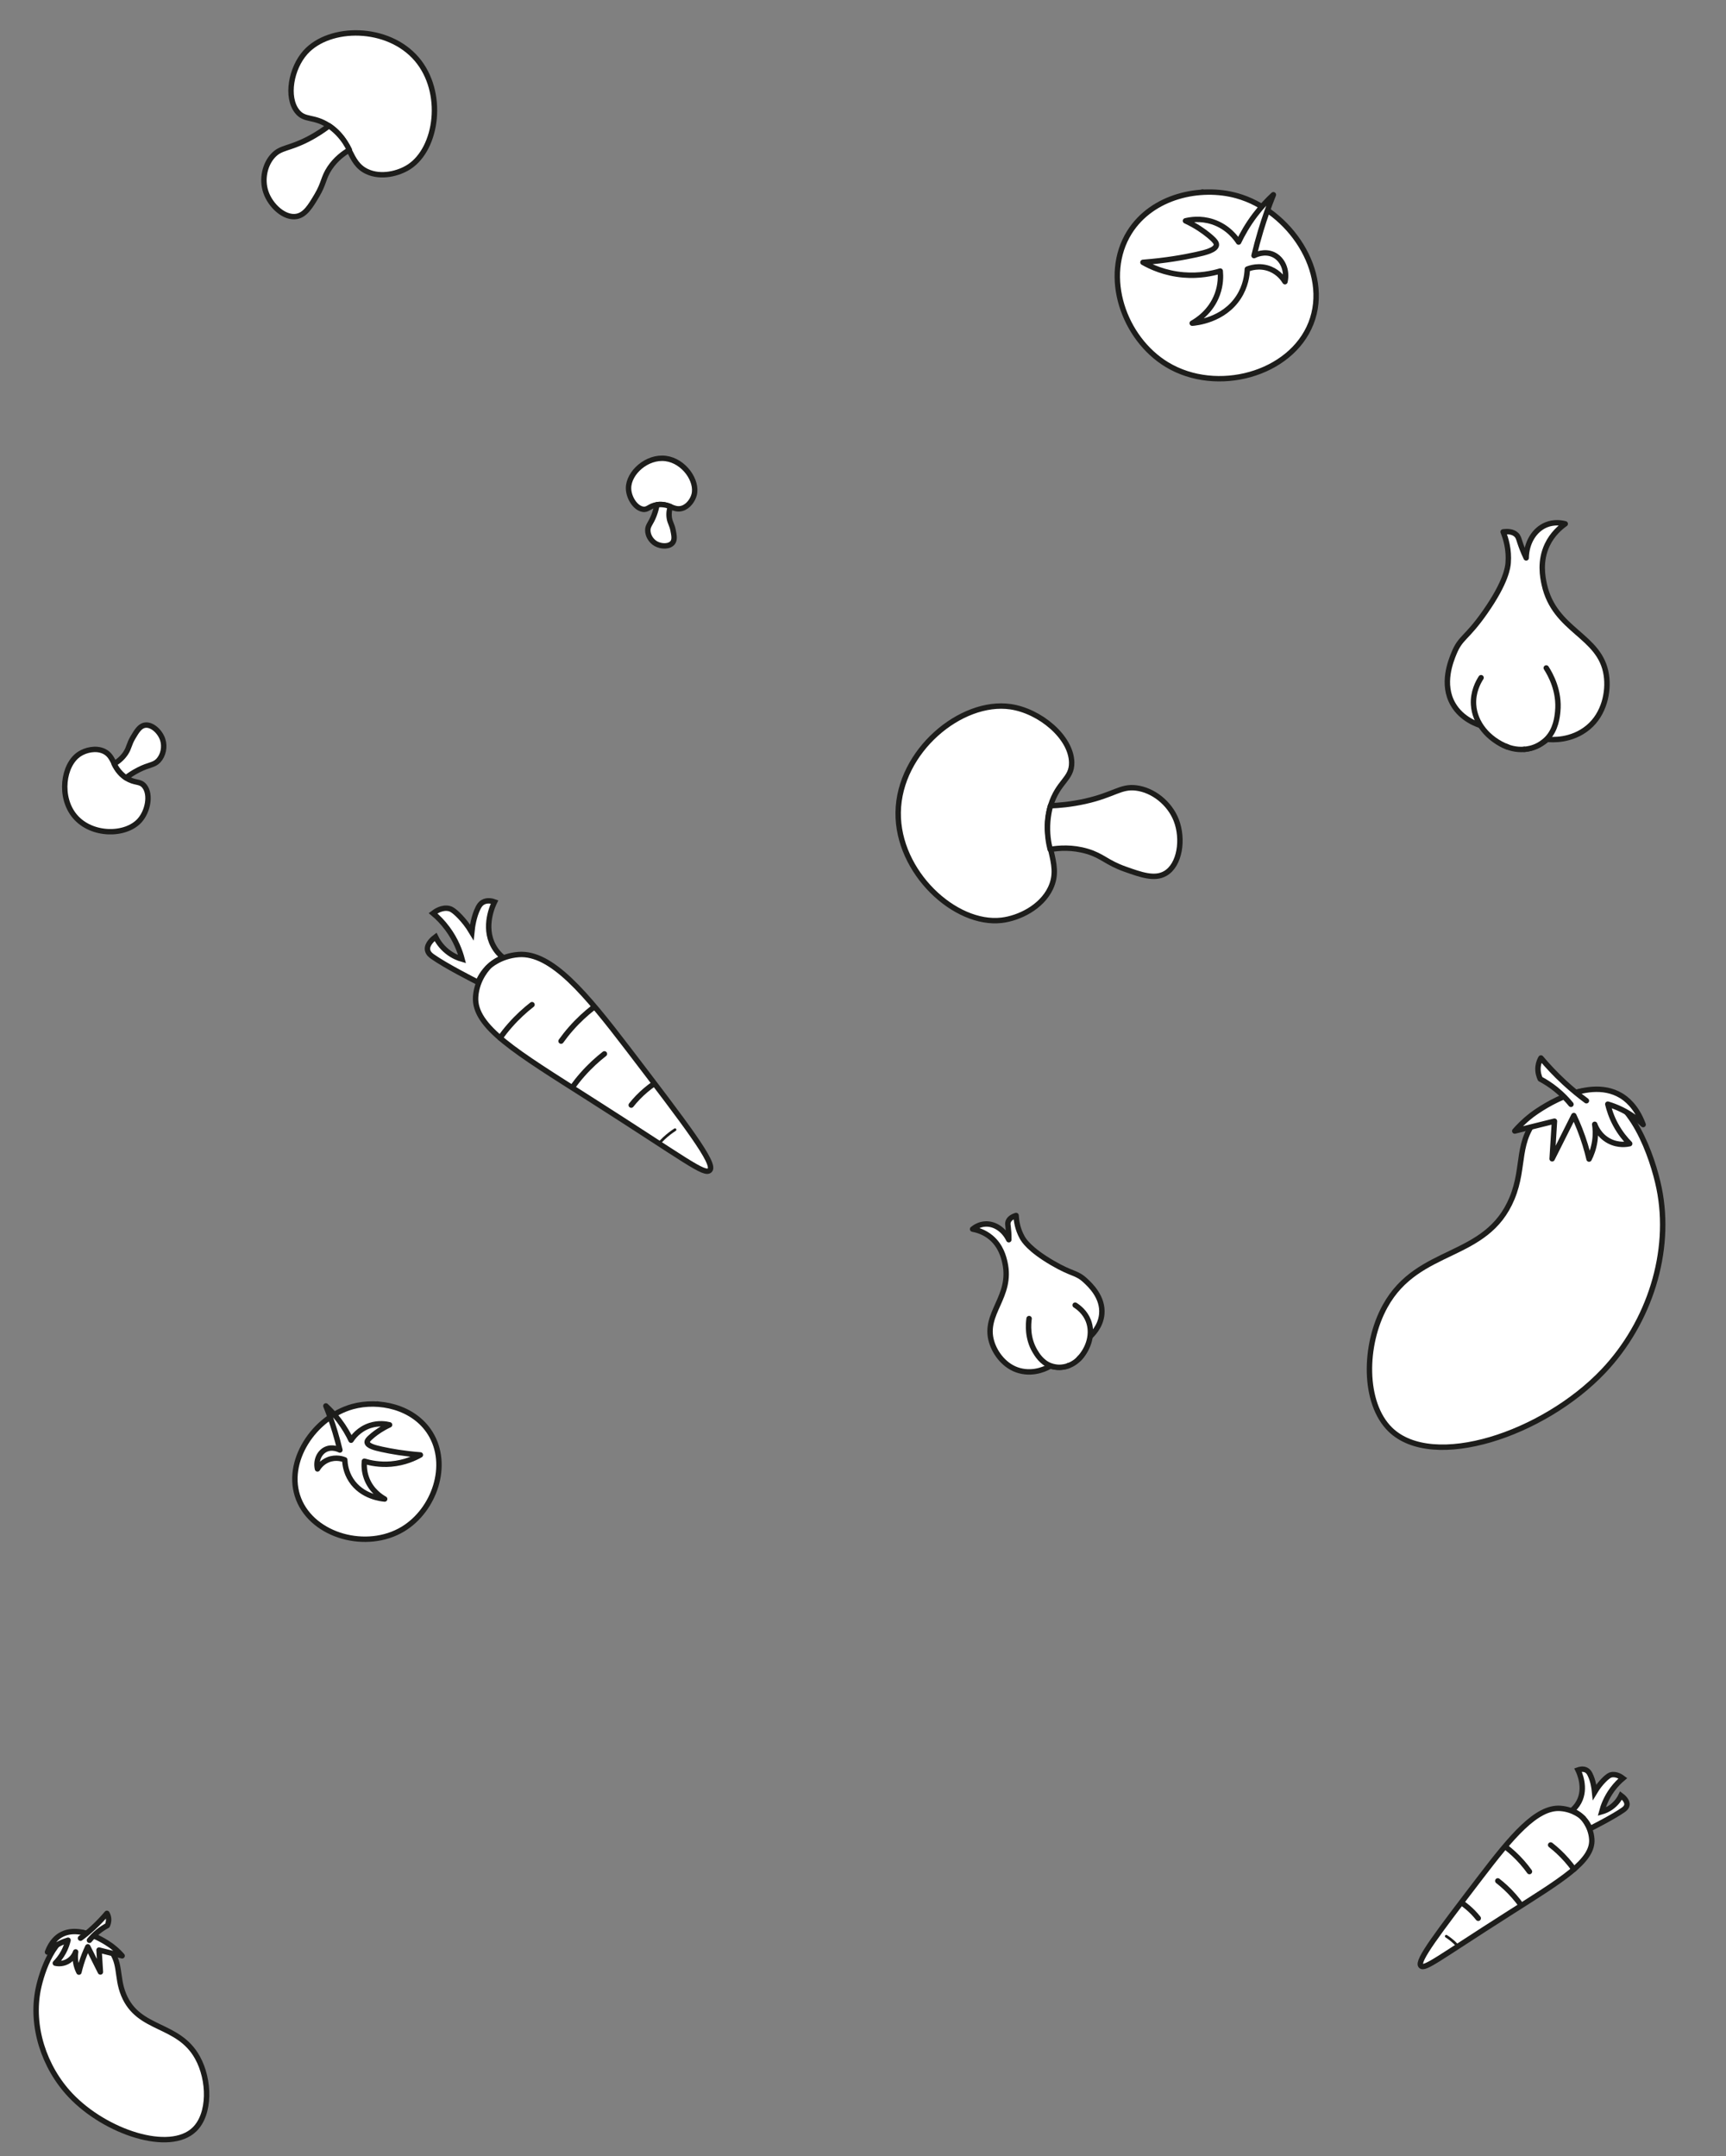 <svg width="638" height="797" viewBox="0 0 638 797" fill="none" xmlns="http://www.w3.org/2000/svg">
<rect x="0" y="0" width="638" height="797" fill="#808080" stroke="none"/>
<path d="M185.916 353.949C184.695 352.932 183.359 351.508 182.342 349.59C178.52 342.456 182.24 334.566 182.806 333.404C182.153 333.171 180.147 332.546 178.447 333.563C177.547 334.101 177.082 334.9 176.733 335.583C175.164 338.707 174.611 342.398 174.393 344.606C172.839 342.006 171.24 340.117 170.034 338.852C167.637 336.339 166.533 335.99 166.14 335.888C163.394 335.176 160.822 337.022 160.067 337.603C161.694 338.969 163.568 340.799 165.356 343.212C168.538 347.498 170.049 351.712 170.805 354.574C169.511 354.211 167.448 353.441 165.356 351.77C162.9 349.823 161.607 347.585 160.997 346.321C160.255 346.873 157.684 348.922 158.032 351.145C158.236 352.424 159.34 353.237 159.907 353.63C164.673 357.015 175.178 362.348 176.718 363.133C177.27 361.752 178.433 359.398 180.772 357.219C182.676 355.432 184.623 354.473 185.916 353.949Z" fill="white" stroke="#1D1D1B" stroke-width="2" stroke-miterlimit="10"/>
<path d="M180.787 357.219C180.787 357.219 184.841 353.368 191.685 352.86C203.861 351.944 216.619 367.39 232.166 387.733C253.802 416.067 264.627 430.219 262.375 432.573C260.428 434.593 253.918 429.071 217.854 406.113C190.987 388.997 175.047 379.61 175.817 368.436C176.297 361.505 180.801 357.233 180.801 357.233L180.787 357.219Z" fill="white" stroke="#1D1D1B" stroke-width="2" stroke-miterlimit="10"/>
<path d="M184.841 383.679C185.901 382.197 187.107 380.656 188.488 379.087C191.278 375.905 194.097 373.377 196.654 371.386" fill="white"/>
<path d="M184.841 383.679C185.901 382.197 187.107 380.656 188.488 379.087C191.278 375.905 194.097 373.377 196.654 371.386" stroke="#1D1D1B" stroke-width="2" stroke-linecap="round" stroke-linejoin="round"/>
<path d="M207.392 384.856C208.453 383.373 209.659 381.833 211.039 380.264C213.829 377.082 216.648 374.554 219.205 372.563" fill="white"/>
<path d="M207.392 384.856C208.453 383.373 209.659 381.833 211.039 380.264C213.829 377.082 216.648 374.554 219.205 372.563" stroke="#1D1D1B" stroke-width="2" stroke-linecap="round" stroke-linejoin="round"/>
<path d="M211.606 401.87C212.666 400.388 213.872 398.848 215.253 397.279C218.043 394.097 220.861 391.569 223.419 389.578" fill="white"/>
<path d="M211.606 401.87C212.666 400.388 213.872 398.848 215.253 397.279C218.043 394.097 220.861 391.569 223.419 389.578" stroke="#1D1D1B" stroke-width="2" stroke-linecap="round" stroke-linejoin="round"/>
<path d="M233.329 408.511C234.055 407.581 234.898 406.622 235.842 405.634C237.775 403.643 239.722 402.059 241.495 400.81" fill="white"/>
<path d="M233.329 408.511C234.055 407.581 234.898 406.622 235.842 405.634C237.775 403.643 239.722 402.059 241.495 400.81" stroke="#1D1D1B" stroke-width="2" stroke-linecap="round" stroke-linejoin="round"/>
<path d="M243.616 422.693C244.139 422.082 244.749 421.443 245.432 420.789C246.827 419.481 248.237 418.435 249.515 417.607" fill="white"/>
<path d="M243.616 422.693C244.139 422.082 244.749 421.443 245.432 420.789C246.827 419.481 248.237 418.435 249.515 417.607" stroke="#1D1D1B" stroke-linecap="round" stroke-linejoin="round"/>
<path d="M581.02 669.291C581.91 668.548 582.886 667.509 583.628 666.109C586.418 660.902 583.703 655.143 583.289 654.295C583.766 654.125 585.23 653.669 586.471 654.411C587.128 654.804 587.468 655.387 587.722 655.885C588.868 658.166 589.271 660.859 589.43 662.471C590.564 660.573 591.731 659.194 592.611 658.272C594.361 656.437 595.167 656.182 595.454 656.108C597.458 655.588 599.335 656.935 599.887 657.36C598.699 658.356 597.331 659.693 596.026 661.453C593.704 664.582 592.601 667.657 592.049 669.747C592.993 669.482 594.499 668.92 596.026 667.7C597.819 666.279 598.762 664.646 599.208 663.723C599.749 664.126 601.626 665.621 601.371 667.244C601.223 668.177 600.417 668.771 600.003 669.057C596.525 671.528 588.857 675.421 587.733 675.993C587.33 674.986 586.481 673.268 584.774 671.677C583.385 670.372 581.963 669.673 581.02 669.291Z" fill="white" stroke="#1D1D1B" stroke-width="2" stroke-miterlimit="10"/>
<path d="M584.763 671.677C584.763 671.677 581.804 668.866 576.809 668.495C567.922 667.827 558.61 679.101 547.262 693.948C531.471 714.629 523.57 724.959 525.213 726.677C526.635 728.151 531.386 724.121 557.709 707.364C577.318 694.871 588.952 688.02 588.39 679.864C588.04 674.806 584.753 671.688 584.753 671.688L584.763 671.677Z" fill="white" stroke="#1D1D1B" stroke-width="2" stroke-miterlimit="10"/>
<path d="M581.804 690.99C581.03 689.908 580.15 688.784 579.142 687.638C577.106 685.316 575.049 683.47 573.182 682.017" fill="white"/>
<path d="M581.804 690.99C581.03 689.908 580.15 688.784 579.142 687.638C577.106 685.316 575.049 683.47 573.182 682.017" stroke="#1D1D1B" stroke-width="2" stroke-linecap="round" stroke-linejoin="round"/>
<path d="M565.345 691.849C564.57 690.767 563.69 689.643 562.683 688.497C560.646 686.175 558.589 684.329 556.722 682.876" fill="white"/>
<path d="M565.345 691.849C564.57 690.767 563.69 689.643 562.683 688.497C560.646 686.175 558.589 684.329 556.722 682.876" stroke="#1D1D1B" stroke-width="2" stroke-linecap="round" stroke-linejoin="round"/>
<path d="M562.269 704.268C561.495 703.186 560.615 702.062 559.607 700.916C557.571 698.594 555.513 696.748 553.647 695.295" fill="white"/>
<path d="M562.269 704.268C561.495 703.186 560.615 702.062 559.607 700.916C557.571 698.594 555.513 696.748 553.647 695.295" stroke="#1D1D1B" stroke-width="2" stroke-linecap="round" stroke-linejoin="round"/>
<path d="M546.414 709.114C545.883 708.436 545.268 707.736 544.579 707.014C543.169 705.561 541.747 704.405 540.453 703.493" fill="white"/>
<path d="M546.414 709.114C545.883 708.436 545.268 707.736 544.579 707.014C543.169 705.561 541.747 704.405 540.453 703.493" stroke="#1D1D1B" stroke-width="2" stroke-linecap="round" stroke-linejoin="round"/>
<path d="M538.905 719.465C538.523 719.02 538.078 718.553 537.579 718.076C536.561 717.122 535.533 716.358 534.599 715.753" fill="white"/>
<path d="M538.905 719.465C538.523 719.02 538.078 718.553 537.579 718.076C536.561 717.122 535.533 716.358 534.599 715.753" stroke="#1D1D1B" stroke-linecap="round" stroke-linejoin="round"/>
<path d="M396.137 281.813C396.265 288.106 391.123 288.746 388.335 297.853C384.165 311.386 392.914 318.523 388.335 328.27C384.984 335.433 376.593 339.449 370.248 340.191C353.032 342.212 331.696 322.437 332.003 300.309C332.31 277.592 355.309 258.61 373.523 261.245C384.395 262.831 395.933 272.45 396.137 281.813Z" fill="white" stroke="#1D1D1B" stroke-width="2" stroke-linecap="round" stroke-linejoin="round"/>
<path d="M388.335 297.853C391.277 297.751 395.779 297.392 401.075 296.216C411.845 293.811 414.198 290.562 419.98 291.278C426.171 292.046 432.31 296.804 434.792 303.2C437.503 310.184 436.173 319.828 430.673 322.923C426.733 325.149 421.771 323.384 415.861 321.286C408.954 318.83 407.624 316.426 401.893 314.712C396.393 313.074 391.43 313.458 388.181 313.995C387.542 311.488 386.954 307.932 387.286 303.711C387.465 301.46 387.849 299.49 388.309 297.853H388.335Z" fill="white" stroke="#1D1D1B" stroke-width="2" stroke-linecap="round" stroke-linejoin="round"/>
<path d="M109.852 41.199C112.689 44.756 115.842 42.735 121.599 46.508C130.169 52.101 128.605 60.11 135.653 63.41C140.825 65.843 147.343 64.198 151.211 61.678C161.712 54.847 164.432 34 154.037 21.845C143.371 9.364 121.82 9.441 112.916 19.321C107.607 25.226 105.64 35.902 109.852 41.199Z" fill="white" stroke="#1D1D1B" stroke-width="2" stroke-linecap="round" stroke-linejoin="round"/>
<path d="M121.599 46.508C119.917 47.81 117.249 49.691 113.763 51.484C106.667 55.124 103.858 54.406 100.976 57.475C97.891 60.762 96.677 66.243 98.253 70.944C99.973 76.078 105.168 80.822 109.655 80.001C112.873 79.418 114.815 76.144 117.13 72.248C119.833 67.692 119.461 65.741 121.854 62.141C124.154 58.69 127.089 56.61 129.143 55.407C128.34 53.719 127.024 51.471 124.888 49.279C123.749 48.111 122.626 47.193 121.613 46.496L121.599 46.508Z" fill="white" stroke="#1D1D1B" stroke-width="2" stroke-linecap="round" stroke-linejoin="round"/>
<path d="M53.385 290.609C51.738 288.545 49.908 289.718 46.566 287.528C41.591 284.281 42.499 279.632 38.408 277.716C35.406 276.304 31.622 277.259 29.376 278.722C23.28 282.687 21.702 294.788 27.736 301.844C33.928 309.09 46.437 309.044 51.606 303.309C54.688 299.882 55.83 293.684 53.385 290.609Z" fill="white" stroke="#1D1D1B" stroke-width="2" stroke-linecap="round" stroke-linejoin="round"/>
<path d="M46.566 287.528C47.542 286.772 49.091 285.68 51.114 284.639C55.233 282.526 56.864 282.943 58.537 281.161C60.328 279.253 61.032 276.072 60.117 273.343C59.119 270.363 56.103 267.609 53.499 268.085C51.631 268.424 50.504 270.325 49.16 272.586C47.591 275.231 47.806 276.363 46.418 278.453C45.083 280.456 43.379 281.664 42.187 282.362C42.653 283.342 43.417 284.647 44.656 285.919C45.318 286.598 45.97 287.13 46.557 287.535L46.566 287.528Z" fill="white" stroke="#1D1D1B" stroke-width="2" stroke-linecap="round" stroke-linejoin="round"/>
<path d="M237.614 188.248C239.529 188.564 239.951 187.023 242.852 186.574C247.165 185.899 248.957 188.883 252.133 187.915C254.466 187.208 256.062 184.825 256.568 182.922C257.943 177.758 252.85 170.377 246.085 169.495C239.141 168.587 232.335 174.767 232.336 180.441C232.341 183.828 234.767 187.772 237.614 188.248Z" fill="white" stroke="#1D1D1B" stroke-width="2" stroke-linecap="round" stroke-linejoin="round"/>
<path d="M242.852 186.574C242.692 187.467 242.384 188.825 241.791 190.389C240.583 193.569 239.488 194.144 239.451 195.94C239.413 197.862 240.594 199.945 242.436 200.985C244.447 202.12 247.448 202.139 248.635 200.597C249.488 199.494 249.168 197.901 248.789 196.006C248.344 193.79 247.669 193.278 247.398 191.454C247.141 189.704 247.477 188.207 247.784 187.239C247.048 186.933 245.989 186.597 244.686 186.513C243.991 186.468 243.373 186.498 242.854 186.566L242.852 186.574Z" fill="white" stroke="#1D1D1B" stroke-width="2" stroke-linecap="round" stroke-linejoin="round"/>
<path d="M450.301 95.053C449.415 92.623 448.121 89.647 446.167 86.513C444.441 83.719 442.647 81.516 441.057 79.79C440.966 78.836 440.83 76.542 442.033 74.112C442.806 72.567 443.805 71.568 444.464 71C446.076 75.247 448.143 79.995 450.801 84.969C452.981 89.057 455.207 92.668 457.365 95.825" fill="white"/>
<path d="M450.301 95.053C449.415 92.623 448.121 89.647 446.167 86.513C444.441 83.719 442.647 81.516 441.057 79.79C440.966 78.836 440.83 76.542 442.033 74.112C442.806 72.567 443.805 71.568 444.464 71C446.076 75.247 448.143 79.995 450.801 84.969C452.981 89.057 455.207 92.668 457.365 95.825" stroke="#1D1D1B" stroke-width="2" stroke-linecap="round" stroke-linejoin="round"/>
<path d="M457.111 72.337C443.781 68.655 425.902 72.387 417.471 85.901C407.39 102.097 415.354 125.141 431.4 134.822C449.779 145.902 477.156 138.471 484.604 119.476C492.019 100.53 476.622 77.736 457.111 72.337Z" fill="white" stroke="#1D1D1B" stroke-width="2" stroke-linecap="round" stroke-linejoin="round"/>
<path d="M449.613 90.55C449.696 89.95 449.413 89.15 446.763 86.984C444.88 85.434 442.065 83.435 438.199 81.635C439.865 81.235 443.714 80.519 448.196 81.985C453.995 83.885 456.977 88.15 457.844 89.483C459.227 86.567 461.176 83.101 463.909 79.486C466.225 76.42 468.591 73.937 470.691 71.987C469.074 76.02 467.491 80.419 466.042 85.201C465.075 88.417 464.242 91.516 463.542 94.482C464.009 94.249 467.358 92.582 470.691 94.132C474.023 95.682 475.939 99.831 474.973 104.13C474.44 103.246 472.823 100.814 469.624 99.481C465.509 97.781 461.826 99.164 461.06 99.481C460.96 101.73 460.46 105.796 457.844 109.828C452.295 118.426 442.098 119.359 440.698 119.476C442.331 118.559 447.596 115.343 449.979 108.762C451.262 105.246 451.229 102.113 451.046 100.197C448.113 101.08 443.348 102.113 437.482 101.63C430.517 101.047 425.319 98.598 422.486 96.981C430.867 96.332 437.482 95.148 442.131 94.132C445.73 93.349 449.396 92.382 449.629 90.566L449.613 90.55Z" fill="white" stroke="#1D1D1B" stroke-width="2" stroke-linecap="round" stroke-linejoin="round"/>
<path d="M135.232 536.43C135.874 534.669 136.812 532.513 138.227 530.241C139.478 528.217 140.779 526.62 141.931 525.37C141.996 524.678 142.095 523.016 141.223 521.255C140.663 520.136 139.939 519.411 139.462 519C138.293 522.078 136.796 525.518 134.87 529.122C133.29 532.085 131.677 534.702 130.113 536.989" fill="white"/>
<path d="M135.232 536.43C135.874 534.669 136.812 532.513 138.227 530.241C139.478 528.217 140.779 526.62 141.931 525.37C141.996 524.678 142.095 523.016 141.223 521.255C140.663 520.136 139.939 519.411 139.462 519C138.293 522.078 136.796 525.518 134.87 529.122C133.29 532.085 131.677 534.702 130.113 536.989" stroke="#1D1D1B" stroke-width="2" stroke-linecap="round" stroke-linejoin="round"/>
<path d="M130.297 519.969C139.957 517.301 152.912 520.005 159.022 529.798C166.327 541.534 160.555 558.232 148.928 565.248C135.61 573.277 115.772 567.892 110.375 554.127C105.002 540.399 116.158 523.881 130.297 519.969Z" fill="white" stroke="#1D1D1B" stroke-width="2" stroke-linecap="round" stroke-linejoin="round"/>
<path d="M135.731 533.166C135.67 532.732 135.876 532.152 137.795 530.582C139.16 529.46 141.2 528.011 144.002 526.707C142.794 526.417 140.005 525.898 136.757 526.96C132.555 528.337 130.394 531.428 129.766 532.394C128.764 530.281 127.351 527.769 125.371 525.149C123.693 522.927 121.978 521.128 120.457 519.716C121.628 522.638 122.775 525.825 123.826 529.29C124.526 531.621 125.13 533.867 125.637 536.016C125.299 535.847 122.872 534.639 120.457 535.762C118.042 536.885 116.653 539.892 117.354 543.007C117.74 542.367 118.911 540.604 121.23 539.638C124.212 538.407 126.88 539.409 127.436 539.638C127.508 541.268 127.87 544.214 129.766 547.136C133.787 553.367 141.176 554.043 142.19 554.127C141.007 553.463 137.192 551.133 135.465 546.364C134.535 543.816 134.56 541.546 134.692 540.157C136.817 540.797 140.271 541.546 144.521 541.196C149.568 540.773 153.335 538.998 155.388 537.827C149.314 537.356 144.521 536.499 141.152 535.762C138.544 535.195 135.888 534.495 135.719 533.178L135.731 533.166Z" fill="white" stroke="#1D1D1B" stroke-width="2" stroke-linecap="round" stroke-linejoin="round"/>
<path d="M569.357 412.076C560.034 421.73 563.899 430.897 558.907 442.946C549.421 465.857 524.299 460.599 512.024 482.799C504.109 497.101 503.828 518.636 513.917 528.462C529.687 543.801 570.495 530.25 592.687 506.841C609.718 488.871 618.059 462.689 613.264 439.24C610.924 427.793 603.027 404.556 588.463 403.264C578.9 402.424 570.466 410.933 569.375 412.069L569.357 412.076Z" fill="white" stroke="#1D1D1B" stroke-width="2" stroke-miterlimit="10"/>
<path d="M565.985 412.363C563.156 414.544 561.132 416.702 559.915 418.1C564.808 416.883 569.701 415.667 574.595 414.45C574.315 419.093 574.011 423.725 573.731 428.368C576.412 423.043 579.069 417.707 581.75 412.382C582.497 413.946 583.215 415.6 583.911 417.361C585.475 421.319 586.592 425.077 587.383 428.472C588.137 426.997 589.08 424.702 589.504 421.775C589.858 419.269 589.707 417.138 589.471 415.613C589.744 416.391 591.051 419.844 594.837 421.813C598.283 423.604 601.538 422.98 602.4 422.778C600.86 421.213 598.869 418.873 597.157 415.682C595.621 412.825 594.793 410.178 594.307 408.165C595.854 408.615 597.612 409.27 599.48 410.184C602.96 411.904 605.556 413.992 607.371 415.718C604.828 408.848 600.952 406.057 599.147 404.982C586.055 397.179 567.167 411.433 565.996 412.339L565.985 412.363Z" fill="white" stroke="#1D1D1B" stroke-width="2" stroke-linecap="round" stroke-linejoin="round"/>
<path d="M580.693 408.227C579.341 406.576 577.522 404.613 575.148 402.705C573.042 401 571.045 399.774 569.337 398.864C569.006 398.146 568.275 396.397 568.55 394.177C568.73 392.765 569.236 391.714 569.594 391.093C572.007 393.96 574.909 397.092 578.334 400.24C581.145 402.828 583.862 405.033 586.402 406.903" fill="white"/>
<path d="M580.693 408.227C579.341 406.576 577.522 404.613 575.148 402.705C573.042 401 571.045 399.774 569.337 398.864C569.006 398.146 568.275 396.397 568.55 394.177C568.73 392.765 569.236 391.714 569.594 391.093C572.007 393.96 574.909 397.092 578.334 400.24C581.145 402.828 583.862 405.033 586.402 406.903" stroke="#1D1D1B" stroke-width="2" stroke-linecap="round" stroke-linejoin="round"/>
<path d="M39.656 719.487C45.077 725.101 42.83 730.43 45.732 737.436C51.248 750.757 65.855 747.7 72.992 760.608C77.593 768.924 77.757 781.444 71.891 787.158C62.722 796.077 38.995 788.198 26.091 774.587C16.189 764.138 11.339 748.915 14.127 735.281C15.488 728.626 20.079 715.115 28.547 714.363C34.108 713.875 39.011 718.823 39.646 719.483L39.656 719.487Z" fill="white" stroke="#1D1D1B" stroke-width="2" stroke-miterlimit="10"/>
<path d="M41.617 719.654C43.262 720.922 44.438 722.177 45.146 722.99C42.301 722.282 39.456 721.575 36.611 720.867C36.773 723.567 36.95 726.26 37.113 728.96C35.554 725.864 34.009 722.761 32.45 719.665C32.016 720.575 31.599 721.536 31.194 722.56C30.285 724.862 29.635 727.046 29.175 729.02C28.737 728.163 28.188 726.828 27.942 725.126C27.736 723.669 27.824 722.431 27.961 721.544C27.803 721.996 27.042 724.003 24.841 725.149C22.838 726.19 20.945 725.827 20.444 725.71C21.34 724.8 22.497 723.439 23.492 721.584C24.386 719.923 24.867 718.383 25.149 717.213C24.25 717.475 23.228 717.856 22.142 718.387C20.119 719.387 18.609 720.601 17.553 721.605C19.032 717.61 21.285 715.987 22.335 715.362C29.947 710.826 40.929 719.113 41.61 719.64L41.617 719.654Z" fill="white" stroke="#1D1D1B" stroke-width="2" stroke-linecap="round" stroke-linejoin="round"/>
<path d="M33.065 717.249C33.851 716.289 34.909 715.148 36.289 714.038C37.513 713.047 38.675 712.335 39.668 711.805C39.86 711.388 40.285 710.371 40.126 709.08C40.021 708.259 39.727 707.648 39.519 707.287C38.116 708.954 36.428 710.775 34.437 712.605C32.802 714.11 31.223 715.392 29.746 716.479" fill="white"/>
<path d="M33.065 717.249C33.851 716.289 34.909 715.148 36.289 714.038C37.513 713.047 38.675 712.335 39.668 711.805C39.86 711.388 40.285 710.371 40.126 709.08C40.021 708.259 39.727 707.648 39.519 707.287C38.116 708.954 36.428 710.775 34.437 712.605C32.802 714.11 31.223 715.392 29.746 716.479" stroke="#1D1D1B" stroke-width="2" stroke-linecap="round" stroke-linejoin="round"/>
<path d="M548.216 268.489C546.205 267.916 540.34 265.95 537.103 260.343C532.777 252.87 536.272 244.375 537.474 241.442C539.924 235.465 542.003 236.195 548.958 226.25C556.779 215.081 557.363 209.586 557.476 208.092C557.869 203.193 556.633 199.125 555.621 196.608C557.004 196.428 559.195 196.372 560.543 197.732C561.229 198.417 561.397 199.17 561.824 200.496C562.274 201.867 562.982 203.844 564.139 206.238C564.229 200.619 567.15 195.799 571.544 194.012C574.454 192.821 577.218 193.293 578.578 193.641C576.758 194.922 573.825 197.394 571.915 201.417C569.049 207.463 570.24 213.351 570.802 215.958C574.589 233.397 591.59 234.7 593.77 249.578C594.692 255.859 592.916 263.972 587.107 268.849C580.848 274.085 573.432 273.456 571.915 273.299C570.6 274.433 567.611 276.658 563.397 277.007C557.532 277.49 551.677 274.141 548.205 268.489H548.216Z" fill="white" stroke="#1D1D1B" stroke-width="2" stroke-linecap="round" stroke-linejoin="round"/>
<path d="M557.228 276.119C550.037 273.298 545.115 267.231 544.688 260.522C544.396 255.825 546.396 252.173 547.464 250.522" fill="white"/>
<path d="M557.228 276.119C550.037 273.298 545.115 267.231 544.688 260.522C544.396 255.825 546.396 252.173 547.464 250.522" stroke="#1D1D1B" stroke-width="2" stroke-linecap="round" stroke-linejoin="round"/>
<path d="M563.408 277.007C564.577 276.917 566.499 276.636 568.577 275.535C568.937 275.344 570.454 274.523 571.881 273.051C575.117 269.692 575.6 265.017 575.791 263.096C576.567 255.432 573.072 249.274 571.555 246.915" fill="white"/>
<path d="M563.408 277.007C564.577 276.917 566.499 276.636 568.577 275.535C568.937 275.344 570.454 274.523 571.881 273.051C575.117 269.692 575.6 265.017 575.791 263.096C576.567 255.432 573.072 249.274 571.555 246.915" stroke="#1D1D1B" stroke-width="2" stroke-linecap="round" stroke-linejoin="round"/>
<path d="M402.4 494.57C403.555 493.578 406.832 490.49 407.262 485.797C407.843 479.539 402.943 474.99 401.254 473.418C397.812 470.214 396.661 471.331 389.031 466.878C380.457 461.881 378.395 458.427 377.865 457.474C376.112 454.355 375.688 451.29 375.589 449.318C374.621 449.62 373.155 450.251 372.679 451.561C372.435 452.223 372.553 452.772 372.675 453.779C372.796 454.822 372.931 456.345 372.896 458.28C371.123 454.594 367.722 452.298 364.274 452.457C361.987 452.557 360.304 453.712 359.511 454.357C361.105 454.648 363.797 455.388 366.287 457.465C370.024 460.587 371.032 464.841 371.455 466.736C374.27 479.417 363.43 485.462 366.526 495.96C367.832 500.393 371.479 505.214 376.805 506.666C382.539 508.218 387.249 505.541 388.203 504.975C389.418 505.324 392.072 505.883 394.964 504.828C398.988 503.359 401.836 499.361 402.408 494.567L402.4 494.57Z" fill="white" stroke="#1D1D1B" stroke-width="2" stroke-linecap="round" stroke-linejoin="round"/>
<path d="M398.77 502.361C402.664 498.304 404.067 492.793 402.303 488.229C401.064 485.035 398.629 483.231 397.42 482.465" fill="white"/>
<path d="M398.77 502.361C402.664 498.304 404.067 492.793 402.303 488.229C401.064 485.035 398.629 483.231 397.42 482.465" stroke="#1D1D1B" stroke-width="2" stroke-linecap="round" stroke-linejoin="round"/>
<path d="M394.956 504.832C394.156 505.129 392.801 505.529 391.091 505.435C390.795 505.418 389.542 505.339 388.15 504.801C384.987 503.567 383.242 500.625 382.53 499.413C379.681 494.584 380.113 489.449 380.397 487.426" fill="white"/>
<path d="M394.956 504.832C394.156 505.129 392.801 505.529 391.091 505.435C390.795 505.418 389.542 505.339 388.15 504.801C384.987 503.567 383.242 500.625 382.53 499.413C379.681 494.584 380.113 489.449 380.397 487.426" stroke="#1D1D1B" stroke-width="2" stroke-linecap="round" stroke-linejoin="round"/>
</svg>
